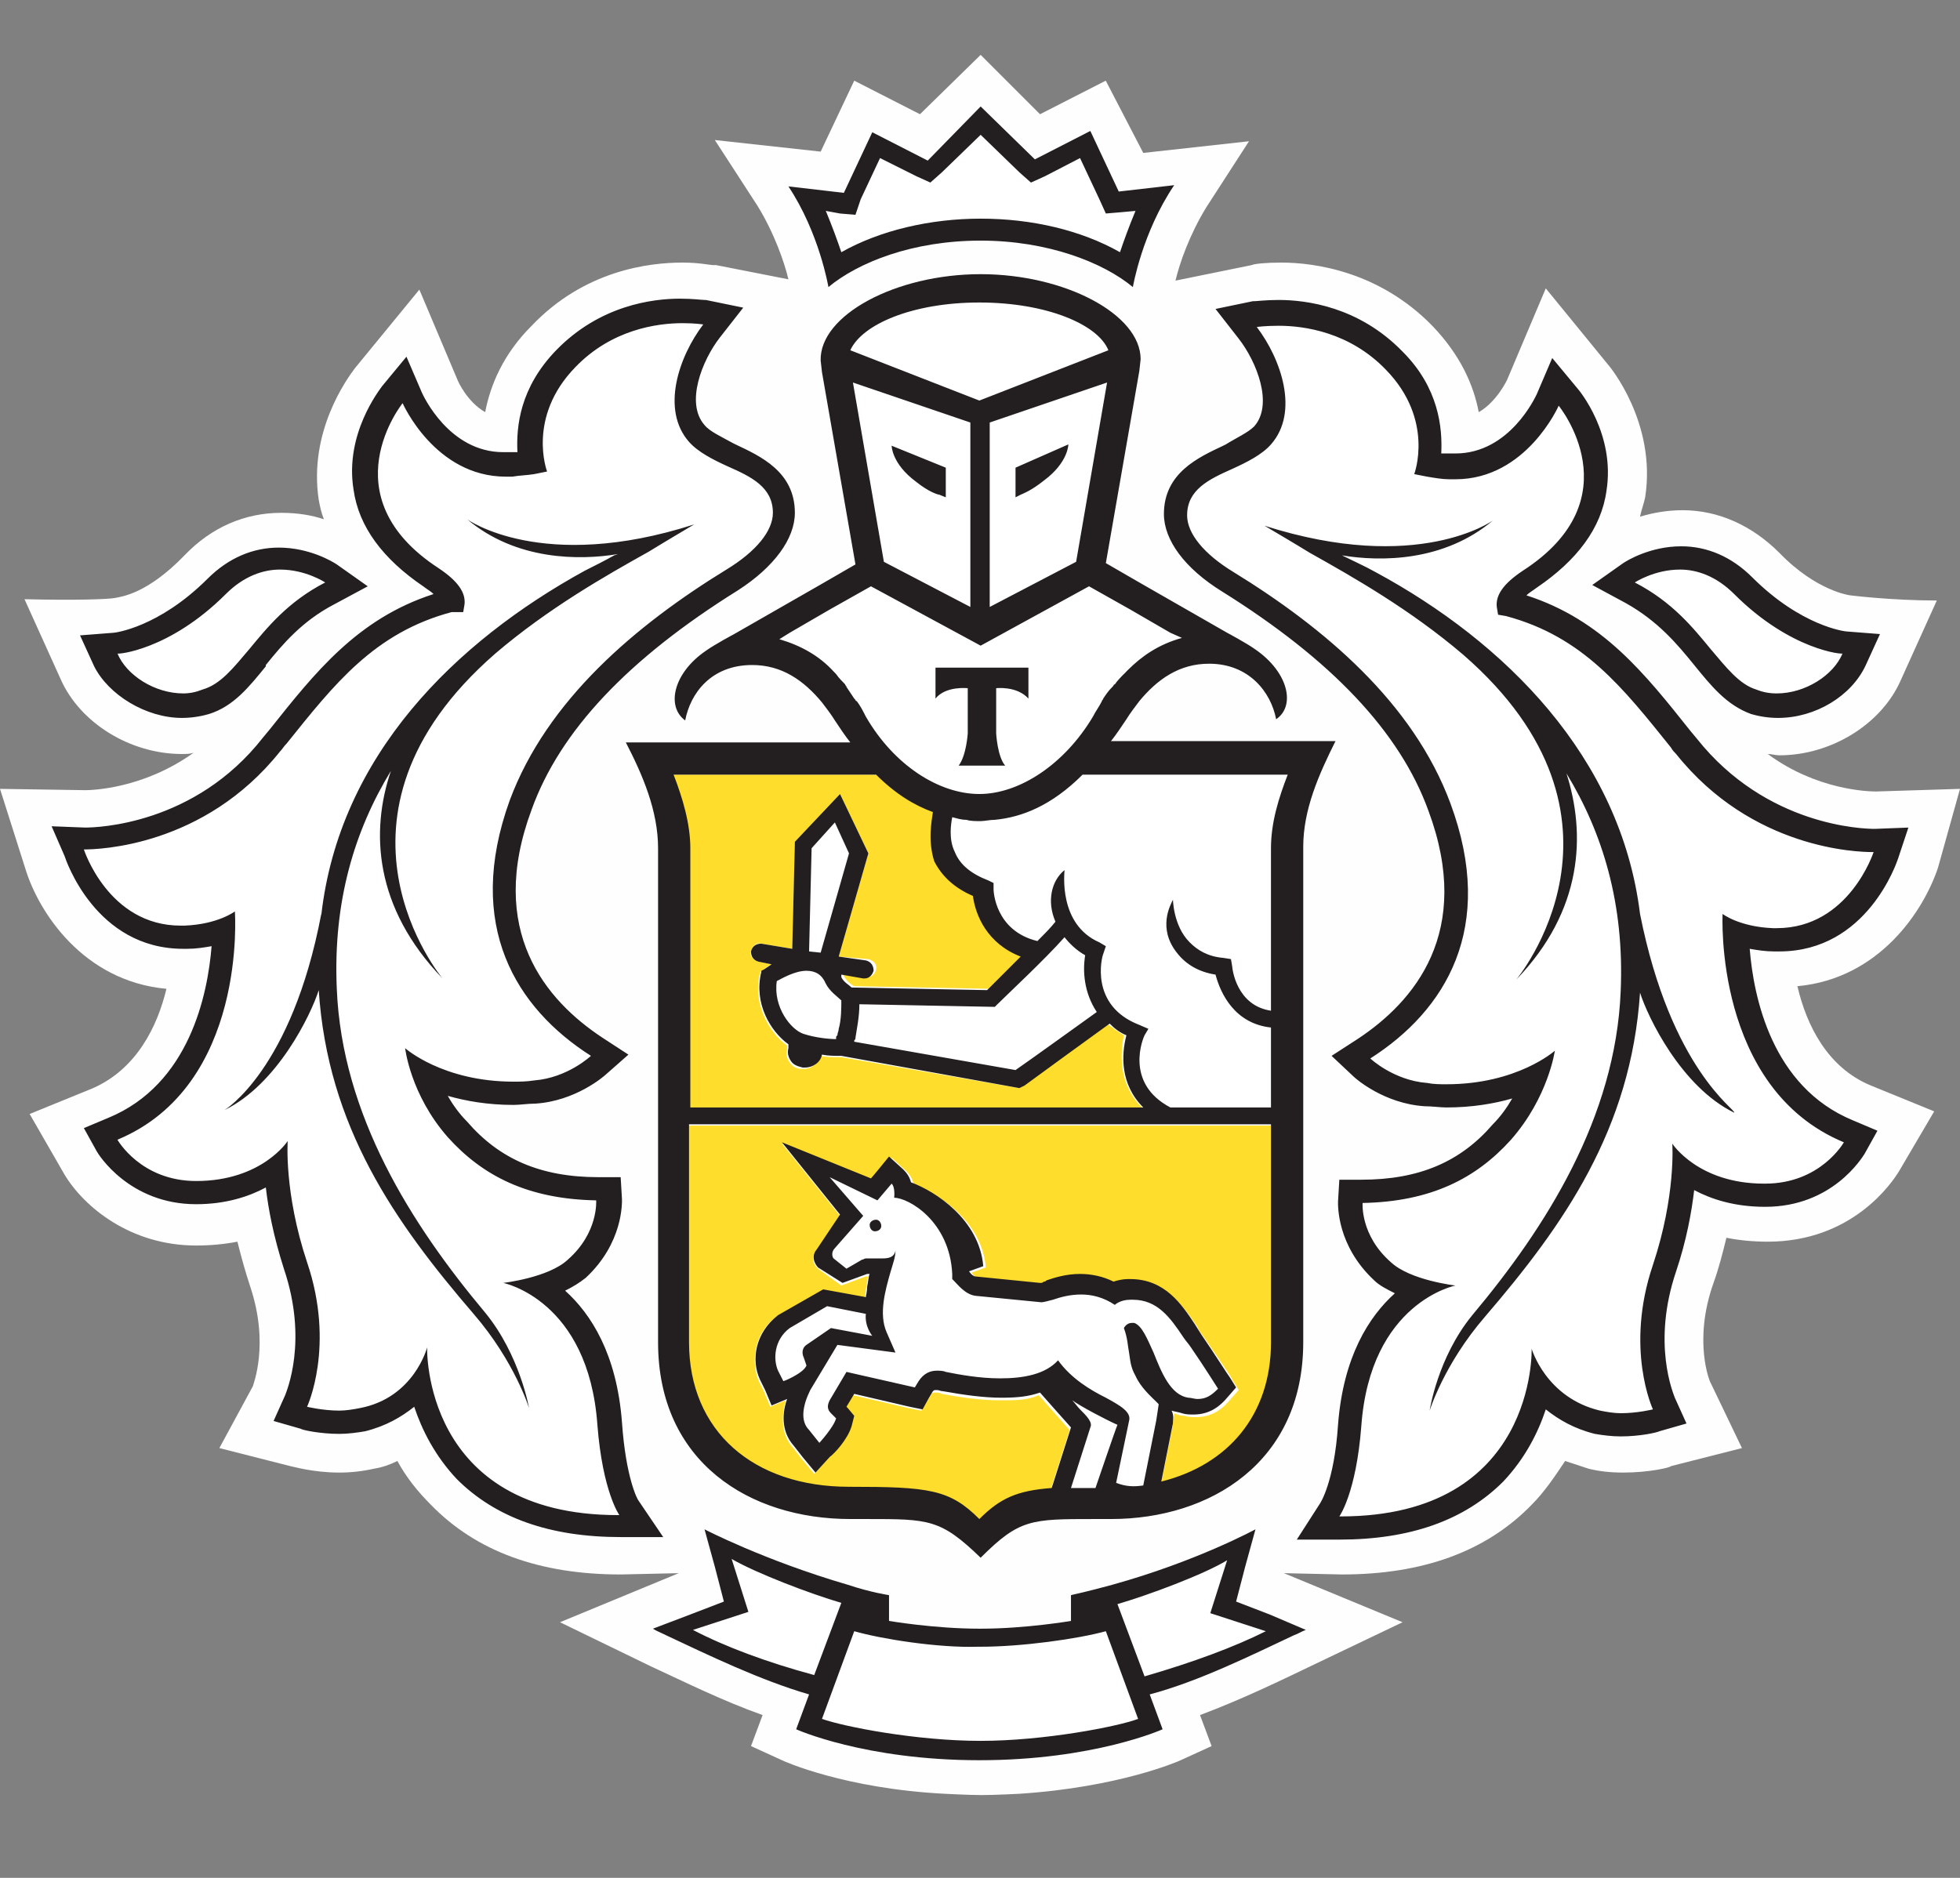 <svg width="24" height="23" viewBox="0 0 24 23" fill="none" xmlns="http://www.w3.org/2000/svg">
<rect x="0" y="0" width="24" height="23" fill="#808080" stroke="none"/>
<g id="Frame" clip-path="url(#clip0_322_1386)">
<path id="Vector" fill-rule="evenodd" clip-rule="evenodd" d="M24 9.662L22.973 9.694C22.878 9.694 22.246 9.678 21.646 9.235C21.693 9.235 21.741 9.251 21.788 9.251C22.42 9.251 23.036 8.872 23.273 8.335L23.716 7.355C23.163 7.355 22.657 7.292 22.657 7.292C22.657 7.292 22.246 7.245 21.788 6.771C21.456 6.439 21.045 6.249 20.603 6.249C20.413 6.249 20.24 6.281 20.082 6.328C20.097 6.249 20.129 6.17 20.145 6.091C20.287 5.175 19.702 4.48 19.702 4.48L18.928 3.532L18.454 4.653C18.454 4.653 18.328 4.922 18.107 5.048C18.044 4.717 17.886 4.353 17.538 3.99C16.89 3.326 16.1 3.216 15.689 3.216C15.5 3.216 15.357 3.231 15.326 3.247L14.394 3.437C14.441 3.231 14.568 2.868 14.773 2.536L15.294 1.73L13.999 1.873L13.54 0.988L12.735 1.399L12.008 0.672L11.265 1.399L10.46 0.988L10.049 1.857L8.753 1.715L9.275 2.52C9.48 2.852 9.606 3.216 9.654 3.421L8.769 3.247H8.737C8.69 3.247 8.564 3.216 8.358 3.216C7.947 3.216 7.157 3.31 6.51 3.99C6.162 4.337 6.004 4.717 5.941 5.048C5.72 4.922 5.609 4.669 5.609 4.669L5.135 3.547L4.345 4.511C4.25 4.638 3.776 5.285 3.903 6.123C3.918 6.202 3.934 6.281 3.966 6.36C3.824 6.312 3.65 6.281 3.444 6.281C3.002 6.281 2.591 6.455 2.259 6.802C1.801 7.276 1.485 7.308 1.406 7.324C1.327 7.339 0.948 7.355 0.3 7.339L0.743 8.319C0.98 8.856 1.596 9.235 2.228 9.235C2.275 9.235 2.323 9.235 2.37 9.22C1.754 9.662 1.122 9.678 1.043 9.678L0 9.662L0.316 10.657C0.474 11.163 1.011 12.016 2.038 12.111C1.928 12.569 1.675 13.091 1.138 13.328L0.363 13.644L0.79 14.386C1.027 14.781 1.596 15.255 2.402 15.255C2.575 15.255 2.749 15.239 2.907 15.208C2.955 15.397 3.002 15.571 3.065 15.761C3.302 16.472 3.097 16.962 3.097 16.977L2.686 17.736L3.555 17.957C3.571 17.957 3.824 18.036 4.155 18.036C4.298 18.036 4.44 18.02 4.582 17.988C4.677 17.973 4.772 17.941 4.866 17.894C4.977 18.099 5.119 18.273 5.277 18.431C5.83 19 6.604 19.284 7.6 19.284L8.311 19.268L6.857 19.869L7.963 20.406C8.374 20.596 8.848 20.832 9.338 21.006L9.196 21.386L9.575 21.559C9.606 21.575 10.349 21.907 11.566 21.97C11.566 21.97 11.866 21.986 12.024 21.986C12.182 21.986 12.482 21.97 12.482 21.97C13.698 21.891 14.425 21.575 14.457 21.559L14.836 21.386L14.694 21.006C15.2 20.817 15.689 20.58 16.084 20.39L17.174 19.869L15.721 19.268L16.432 19.284C17.427 19.284 18.201 19 18.754 18.431C18.912 18.273 19.039 18.083 19.165 17.894C19.26 17.925 19.355 17.957 19.45 17.988C19.576 18.02 19.718 18.036 19.876 18.036C20.192 18.036 20.461 17.973 20.461 17.957L21.33 17.736L20.951 16.946C20.935 16.93 20.729 16.424 20.982 15.713C21.045 15.54 21.093 15.35 21.14 15.16C21.298 15.192 21.472 15.208 21.646 15.208C22.673 15.208 23.163 14.497 23.257 14.339L23.684 13.612L22.91 13.296C22.373 13.075 22.12 12.553 22.009 12.079C23.02 11.985 23.558 11.147 23.731 10.626L24 9.662Z" fill="#FEFEFE"/>
<path id="Vector_2" fill-rule="evenodd" clip-rule="evenodd" d="M13.714 3.089C13.24 2.82 12.624 2.678 12.008 2.678C11.392 2.678 10.775 2.82 10.302 3.089C10.254 2.947 10.191 2.773 10.112 2.583L10.286 2.599L10.475 2.615L10.554 2.441L10.791 1.935L11.234 2.157L11.408 2.236L11.534 2.141L12.008 1.683L12.482 2.141L12.624 2.267L12.798 2.188L13.225 1.967L13.461 2.473L13.54 2.646L13.73 2.631L13.904 2.615C13.809 2.773 13.746 2.947 13.714 3.089ZM12.008 3.705C11.186 3.705 10.554 3.974 10.428 4.29L12.008 4.906L13.588 4.29C13.446 3.974 12.829 3.705 12.008 3.705ZM12.024 20.169H11.992C11.486 20.169 10.807 20.074 10.475 19.979L10.08 21.053C10.349 21.148 11.234 21.322 12.024 21.322C12.814 21.322 13.698 21.148 13.967 21.053L13.572 19.979C13.209 20.074 12.514 20.169 12.024 20.169ZM13.698 19.631C14.078 19.521 14.757 19.268 15.041 19.094L14.836 19.742L15.515 19.963C15.105 20.169 14.615 20.358 14.014 20.516L13.698 19.631ZM8.959 19.094L9.164 19.742L8.485 19.963C8.895 20.169 9.385 20.358 9.985 20.516L10.317 19.631C9.922 19.521 9.259 19.268 8.959 19.094ZM21.519 8.461C21.598 8.492 21.677 8.508 21.772 8.508C22.12 8.508 22.467 8.287 22.578 8.018C22.578 8.018 21.93 7.987 21.235 7.276C21.014 7.055 20.777 6.976 20.571 6.976C20.255 6.976 20.018 7.134 20.018 7.134C20.477 7.371 20.729 7.687 20.951 7.955C21.156 8.192 21.298 8.382 21.519 8.461ZM2.481 8.461C2.402 8.492 2.323 8.508 2.244 8.508C1.896 8.508 1.548 8.287 1.438 8.018C1.438 8.018 2.086 7.987 2.781 7.276C3.002 7.055 3.239 6.976 3.444 6.976C3.76 6.976 3.997 7.134 3.997 7.134C3.539 7.371 3.286 7.687 3.065 7.955C2.844 8.192 2.702 8.382 2.481 8.461ZM21.267 13.596C20.619 13.28 20.208 12.427 20.113 12.126C20.003 13.801 19.181 14.97 18.217 16.092C17.712 16.677 17.538 17.245 17.538 17.245C17.538 17.245 17.633 16.598 18.059 16.076C18.96 15.002 19.813 13.659 19.876 12.111C19.924 11.036 19.639 10.151 19.213 9.44C19.45 10.199 19.418 11.115 18.596 11.968C18.596 11.968 20.24 10.009 17.949 7.987C17.301 7.45 16.59 7.055 16.068 6.739C15.847 6.612 15.658 6.502 15.515 6.407C17.396 7.023 18.312 6.344 18.312 6.344C17.712 6.865 16.937 6.849 16.463 6.77C16.59 6.833 16.732 6.897 16.874 6.976C18.454 7.829 19.876 9.235 20.113 11.178V11.162C20.461 13.106 21.267 13.596 21.267 13.596ZM21.756 11.368C21.772 11.368 21.788 11.368 21.804 11.368C22.689 11.368 22.989 10.436 22.989 10.436H22.973C22.815 10.436 21.504 10.404 20.571 9.235C20.54 9.203 20.524 9.172 20.492 9.14C19.924 8.413 19.418 7.781 18.47 7.529L18.375 7.513L18.359 7.418C18.328 7.276 18.438 7.134 18.675 6.976C20.034 6.091 19.118 4.953 19.118 4.953C19.118 4.953 18.723 5.854 17.854 5.854C17.838 5.854 17.838 5.854 17.822 5.854C17.806 5.854 17.806 5.854 17.791 5.854H17.775C17.68 5.854 17.601 5.838 17.506 5.822L17.348 5.791C17.348 5.791 17.601 5.127 17.001 4.511C16.542 4.053 16.005 3.974 15.689 3.974C15.531 3.974 15.421 3.989 15.421 3.989C15.721 4.384 15.942 5.032 15.594 5.427C15.484 5.554 15.294 5.648 15.12 5.727C14.836 5.854 14.567 5.98 14.567 6.296C14.567 6.517 14.773 6.77 15.136 6.991C16.242 7.687 17.332 8.603 17.791 9.82C18.359 11.352 17.712 12.363 16.811 12.948C16.811 12.948 17.095 13.216 17.506 13.248C17.585 13.264 17.68 13.264 17.743 13.264C18.628 13.264 19.07 12.853 19.07 12.853C19.07 12.853 18.991 13.422 18.533 13.943C18.107 14.433 17.554 14.717 16.716 14.733C16.716 14.733 16.685 15.128 17.064 15.46C17.301 15.665 17.854 15.745 17.854 15.745C17.854 15.745 16.827 15.95 16.7 17.467C16.637 18.288 16.432 18.573 16.432 18.573H16.448C18.849 18.573 18.786 16.519 18.786 16.519C18.786 16.519 18.96 17.119 19.623 17.277C19.702 17.293 19.797 17.309 19.876 17.309C20.097 17.309 20.271 17.261 20.271 17.261C20.271 17.261 19.924 16.519 20.271 15.492C20.556 14.639 20.508 14.007 20.508 14.007C20.508 14.007 20.824 14.496 21.63 14.496H21.646C22.309 14.496 22.61 13.991 22.61 13.991C21.014 13.327 21.172 11.194 21.172 11.194C21.172 11.194 21.346 11.352 21.756 11.368ZM3.887 12.126C3.997 13.801 4.819 14.97 5.783 16.092C6.288 16.677 6.462 17.245 6.462 17.245C6.462 17.245 6.367 16.598 5.925 16.076C5.024 15.002 4.171 13.659 4.108 12.111C4.061 11.036 4.345 10.151 4.772 9.44C4.535 10.199 4.566 11.115 5.388 11.968C5.388 11.968 3.745 10.009 6.051 7.987C6.699 7.45 7.394 7.055 7.931 6.739C8.153 6.612 8.342 6.502 8.5 6.407C6.636 7.023 5.72 6.359 5.72 6.359C6.32 6.881 7.094 6.865 7.568 6.786H7.552C7.426 6.849 7.3 6.912 7.157 6.991C5.577 7.845 4.155 9.251 3.918 11.194V11.178C3.555 13.09 2.733 13.58 2.733 13.58C3.381 13.28 3.792 12.427 3.887 12.126ZM6.968 15.428C6.731 15.634 6.178 15.713 6.178 15.713C6.178 15.713 7.205 15.918 7.331 17.435C7.394 18.257 7.6 18.541 7.6 18.541H7.584C5.182 18.541 5.246 16.487 5.246 16.487C5.246 16.487 5.072 17.087 4.408 17.245C4.329 17.261 4.25 17.277 4.155 17.277C3.934 17.277 3.76 17.23 3.76 17.23C3.76 17.23 4.108 16.487 3.76 15.46C3.476 14.607 3.523 13.975 3.523 13.975C3.523 13.975 3.207 14.465 2.402 14.465H2.37C1.706 14.465 1.406 13.959 1.406 13.959C3.002 13.296 2.844 11.162 2.844 11.162C2.844 11.162 2.639 11.32 2.228 11.336C2.212 11.336 2.196 11.336 2.18 11.336C1.296 11.336 0.995 10.404 0.995 10.404H1.011C1.169 10.404 2.481 10.373 3.413 9.203C3.444 9.172 3.46 9.14 3.492 9.109C4.061 8.382 4.566 7.75 5.514 7.497L5.609 7.481L5.625 7.386C5.656 7.244 5.546 7.102 5.309 6.944C3.95 6.059 4.866 4.922 4.866 4.922C4.866 4.922 5.246 5.822 6.13 5.822C6.146 5.822 6.146 5.822 6.162 5.822C6.178 5.822 6.178 5.822 6.194 5.822H6.225C6.32 5.822 6.399 5.806 6.494 5.791L6.652 5.759C6.652 5.759 6.399 5.095 6.999 4.479C7.458 4.021 7.995 3.942 8.311 3.942C8.469 3.942 8.563 3.958 8.563 3.958C8.263 4.353 8.042 5.001 8.39 5.396C8.5 5.522 8.69 5.617 8.864 5.696C9.148 5.822 9.417 5.949 9.417 6.265C9.417 6.486 9.211 6.739 8.848 6.96C7.742 7.655 6.652 8.571 6.194 9.788C5.688 11.336 6.32 12.348 7.236 12.932C7.236 12.932 6.952 13.201 6.541 13.232C6.462 13.248 6.367 13.248 6.304 13.248C5.435 13.248 4.977 12.837 4.977 12.837C4.977 12.837 5.056 13.406 5.498 13.928C5.925 14.417 6.478 14.702 7.315 14.702C7.3 14.702 7.331 15.097 6.968 15.428ZM11.455 8.176H12.024H12.592V8.556C12.466 8.398 12.197 8.429 12.197 8.429V8.982C12.197 8.982 12.213 9.251 12.308 9.377H12.024H11.739C11.834 9.267 11.85 8.982 11.85 8.982V8.429C11.85 8.429 11.597 8.398 11.455 8.556V8.176ZM10.223 8.24C10.254 8.287 10.302 8.334 10.333 8.366C10.333 8.382 10.349 8.382 10.349 8.398C10.38 8.445 10.412 8.492 10.444 8.54L10.46 8.556C10.507 8.619 10.539 8.682 10.57 8.745C10.918 9.346 11.471 9.693 11.96 9.693C12.45 9.693 13.003 9.33 13.351 8.745C13.383 8.682 13.43 8.619 13.461 8.556C13.461 8.54 13.477 8.54 13.477 8.524C13.509 8.477 13.54 8.429 13.588 8.382L13.604 8.366L13.62 8.35C13.651 8.303 13.698 8.255 13.746 8.208C13.746 8.208 13.746 8.208 13.762 8.192C13.762 8.192 13.762 8.192 13.777 8.176C13.951 8.003 14.157 7.86 14.441 7.781L14.315 7.718L13.841 7.465L13.335 7.181L12.008 7.908L10.665 7.181L10.159 7.465L9.669 7.75L9.543 7.813C9.812 7.892 10.033 8.018 10.207 8.208C10.207 8.208 10.207 8.224 10.223 8.24C10.223 8.224 10.223 8.224 10.223 8.24ZM11.581 6.091V5.727L10.918 5.459C10.918 5.459 10.918 5.664 11.218 5.901C11.376 6.028 11.471 6.059 11.502 6.059L11.581 6.091ZM11.882 5.174V7.434L10.823 6.881L10.444 4.685L11.882 5.174ZM12.434 5.727L13.098 5.459C13.098 5.459 13.098 5.664 12.798 5.901C12.64 6.028 12.545 6.059 12.514 6.059L12.45 6.091V5.727H12.434ZM13.177 6.865L13.556 4.669L12.118 5.159V7.418L13.177 6.865ZM10.238 12.727C10.143 12.727 9.985 12.711 9.843 12.664C9.685 12.6 9.464 12.316 9.511 12.016C9.575 11.968 9.733 11.889 9.875 11.889C9.985 11.889 10.065 11.937 10.112 12.047C10.159 12.142 10.238 12.205 10.302 12.253C10.302 12.348 10.286 12.49 10.27 12.616C10.27 12.648 10.254 12.664 10.254 12.695C10.254 12.695 10.238 12.711 10.238 12.727ZM12.261 12.253L12.229 12.284L12.213 12.3L12.182 12.332L10.523 12.3C10.523 12.458 10.491 12.6 10.475 12.711C10.475 12.727 10.46 12.742 10.46 12.758L12.434 13.106C12.64 12.964 13.209 12.553 13.43 12.395C13.272 12.158 13.256 11.889 13.288 11.7C13.177 11.636 13.098 11.557 13.035 11.479C12.814 11.716 12.387 12.111 12.261 12.253ZM12.182 10.025C12.514 9.993 12.877 9.851 13.256 9.472H15.752C15.642 9.756 15.547 10.072 15.547 10.373V12.363C15.136 12.3 15.073 11.842 15.073 11.826V11.731H14.978C14.789 11.716 14.678 11.636 14.567 11.542C14.362 11.336 14.362 11.005 14.362 11.005C14.362 11.005 14.362 11.005 14.362 11.02C14.331 11.084 14.172 11.368 14.409 11.668C14.52 11.81 14.678 11.905 14.883 11.937C14.931 12.19 15.12 12.537 15.563 12.585V13.564H14.331C13.762 13.248 13.999 12.695 14.014 12.679L14.062 12.569L13.951 12.521C13.335 12.3 13.509 11.684 13.509 11.652L13.54 11.557L13.461 11.526C12.956 11.289 13.019 10.657 13.035 10.641C12.877 10.768 12.829 11.02 12.924 11.273C12.877 11.336 12.798 11.415 12.719 11.494L12.703 11.51C12.182 11.384 12.166 10.894 12.166 10.878V10.799L12.103 10.768C11.897 10.688 11.755 10.578 11.692 10.42C11.613 10.246 11.645 10.072 11.66 9.993C11.723 10.009 11.787 10.009 11.834 10.025C11.897 10.025 11.96 10.041 12.008 10.041C12.071 10.041 12.118 10.041 12.182 10.025ZM9.954 10.388L9.922 11.652L10.065 11.668L10.412 10.451L10.238 10.072L9.954 10.388ZM10.649 15.002C10.649 15.049 10.681 15.081 10.712 15.081C10.76 15.081 10.791 15.049 10.791 15.018C10.791 14.986 10.76 14.939 10.728 14.939C10.681 14.939 10.649 14.97 10.649 15.002ZM13.888 16.203C13.872 16.203 13.857 16.203 13.857 16.203C13.777 16.203 13.762 16.266 13.762 16.266C13.809 16.392 13.825 16.487 13.825 16.566C13.841 16.661 13.841 16.74 13.904 16.851C13.967 16.977 14.078 17.087 14.157 17.151C14.172 17.166 14.188 17.166 14.188 17.182C14.188 17.182 14.172 17.293 14.157 17.388L13.999 18.178C13.904 18.194 13.793 18.194 13.698 18.209L13.857 17.435C13.872 17.325 13.746 17.245 13.572 17.151C13.383 17.04 13.146 16.914 12.988 16.692C12.845 16.866 12.561 16.914 12.277 16.914C12.024 16.914 11.771 16.866 11.613 16.835C11.581 16.835 11.534 16.819 11.502 16.819C11.408 16.819 11.329 16.851 11.281 16.945L11.234 17.024L10.396 16.835L10.191 17.182C10.159 17.245 10.159 17.277 10.207 17.34L10.27 17.404C10.238 17.53 10.065 17.704 10.065 17.704L9.938 17.546C9.843 17.435 9.859 17.23 9.954 17.056L10.286 16.503L10.997 16.598L10.886 16.345C10.744 16.108 10.823 15.839 10.902 15.618C10.934 15.523 10.949 15.428 10.965 15.365C10.949 15.444 10.886 15.46 10.807 15.46C10.775 15.46 10.728 15.46 10.697 15.46C10.665 15.46 10.633 15.46 10.602 15.46C10.586 15.46 10.57 15.46 10.554 15.476L10.365 15.586L10.207 15.46C10.191 15.428 10.175 15.381 10.223 15.334L10.57 14.939L10.159 14.417L10.744 14.702L10.918 14.48C10.965 14.528 10.949 14.654 10.949 14.654C11.123 14.654 11.645 14.939 11.66 15.586C11.66 15.602 11.66 15.634 11.66 15.65C11.66 15.65 11.66 15.65 11.676 15.665C11.708 15.713 11.818 15.839 11.929 15.855L12.735 15.934C12.766 15.934 12.814 15.918 12.877 15.902C12.972 15.871 13.082 15.839 13.225 15.839C13.351 15.839 13.477 15.871 13.635 15.966C13.635 15.966 13.714 15.902 13.825 15.902C13.841 15.902 13.841 15.902 13.857 15.902C14.157 15.902 14.315 16.124 14.473 16.361C14.504 16.408 14.536 16.456 14.567 16.487C14.71 16.692 14.899 16.993 14.899 16.993C14.82 17.072 14.757 17.119 14.646 17.119C14.615 17.119 14.583 17.119 14.536 17.103C14.315 17.056 14.204 16.787 14.109 16.55C14.03 16.392 13.967 16.234 13.888 16.203ZM9.575 16.93C9.575 16.93 9.859 16.819 9.875 16.74L9.843 16.645C9.812 16.582 9.827 16.519 9.875 16.487L10.175 16.282L10.681 16.377C10.681 16.377 10.586 16.266 10.602 16.108L10.128 16.013L9.685 16.282C9.496 16.424 9.48 16.661 9.543 16.803L9.575 16.93ZM13.414 18.225C13.303 18.225 13.209 18.225 13.114 18.225L13.351 17.498C13.383 17.435 13.303 17.356 13.225 17.261C13.193 17.23 13.146 17.182 13.13 17.151C13.24 17.23 13.54 17.388 13.683 17.451C13.667 17.467 13.414 18.225 13.414 18.225Z" fill="white"/>
<path id="Vector_3" fill-rule="evenodd" clip-rule="evenodd" d="M13.983 13.565H8.437V10.389C8.437 10.073 8.342 9.773 8.232 9.488H10.744C10.981 9.725 11.218 9.867 11.439 9.946C11.408 10.057 11.376 10.294 11.486 10.531C11.581 10.721 11.723 10.863 11.96 10.958C11.992 11.195 12.134 11.542 12.545 11.7C12.371 11.874 12.197 12.048 12.118 12.111L10.46 12.079C10.428 12.064 10.365 12.016 10.333 11.953V11.937C10.333 11.937 10.333 11.937 10.333 11.921L10.602 11.969H10.617C10.665 11.969 10.712 11.937 10.728 11.874C10.744 11.811 10.697 11.764 10.633 11.748L10.27 11.716L10.633 10.452L10.286 9.725L9.733 10.31L9.701 11.621L9.322 11.558C9.259 11.542 9.211 11.59 9.195 11.653C9.18 11.716 9.227 11.764 9.29 11.779L9.448 11.811C9.385 11.842 9.353 11.874 9.353 11.874L9.322 11.89L9.306 11.921C9.211 12.285 9.417 12.648 9.638 12.806V12.854C9.622 12.917 9.638 12.964 9.669 13.012C9.701 13.059 9.748 13.091 9.812 13.091C9.827 13.091 9.827 13.091 9.843 13.091C9.938 13.091 10.017 13.027 10.049 12.933C10.128 12.948 10.207 12.948 10.254 12.948H10.302L12.482 13.328L12.514 13.296C12.687 13.17 13.351 12.696 13.556 12.538C13.619 12.585 13.683 12.633 13.762 12.68C13.714 12.917 13.698 13.28 13.983 13.565ZM8.437 13.786H15.563V16.456C15.563 17.341 15.041 17.957 14.22 18.162L14.362 17.451V17.436C14.362 17.388 14.378 17.357 14.378 17.309C14.409 17.325 14.457 17.341 14.504 17.341C14.552 17.357 14.599 17.357 14.646 17.357C14.852 17.357 14.978 17.246 15.057 17.151L15.168 17.025L15.089 16.898C15.089 16.883 14.883 16.582 14.741 16.377C14.71 16.33 14.678 16.298 14.662 16.251C14.488 15.998 14.283 15.698 13.872 15.698H13.841C13.777 15.698 13.714 15.713 13.667 15.729C13.54 15.666 13.398 15.634 13.256 15.634C13.082 15.634 12.94 15.682 12.845 15.713C12.829 15.713 12.829 15.713 12.814 15.713C12.798 15.713 12.782 15.729 12.766 15.729L11.976 15.65C11.96 15.65 11.929 15.634 11.897 15.587L12.071 15.524C12.024 14.955 11.486 14.623 11.186 14.497C11.171 14.434 11.139 14.386 11.091 14.339L10.918 14.181L10.744 14.355L10.665 14.449L9.575 14.007L10.286 14.892L10.001 15.318C9.891 15.429 10.017 15.54 10.017 15.54L10.302 15.745L10.602 15.634H10.617C10.617 15.634 10.617 15.634 10.633 15.634C10.617 15.666 10.617 15.729 10.602 15.792C10.602 15.84 10.586 15.887 10.586 15.903L10.065 15.808L9.511 16.124C9.227 16.33 9.195 16.677 9.29 16.914L9.353 17.041L9.432 17.23L9.622 17.151C9.559 17.372 9.575 17.578 9.701 17.72L9.812 17.862L9.97 18.052L10.143 17.862C10.191 17.815 10.349 17.625 10.412 17.483L10.444 17.357L10.365 17.262L10.349 17.246L10.444 17.088L11.123 17.246L11.281 17.278L11.36 17.151L11.408 17.072C11.423 17.056 11.423 17.056 11.455 17.056C11.486 17.056 11.502 17.056 11.534 17.072C11.787 17.12 12.024 17.151 12.245 17.151C12.45 17.151 12.577 17.151 12.719 17.088C12.719 17.088 13.082 17.499 13.098 17.515L12.877 18.21L12.861 18.257C12.434 18.289 12.229 18.384 11.976 18.636C11.613 18.273 11.36 18.241 10.38 18.241C9.211 18.241 8.421 17.562 8.421 16.472V13.786H8.437Z" fill="#FFDD2D"/>
<path id="Vector_4" fill-rule="evenodd" clip-rule="evenodd" d="M10.475 2.631L10.286 2.615L10.112 2.583C10.191 2.773 10.254 2.947 10.302 3.089C10.776 2.821 11.392 2.678 12.008 2.678C12.64 2.678 13.24 2.821 13.714 3.089C13.762 2.947 13.825 2.773 13.904 2.583L13.73 2.599L13.541 2.615L13.462 2.441L13.225 1.936L12.798 2.157L12.624 2.236L12.482 2.11L12.008 1.651L11.534 2.11L11.392 2.236L11.218 2.157L10.776 1.936L10.539 2.441L10.475 2.631ZM13.872 3.516C13.509 3.215 12.83 2.947 12.008 2.947C11.171 2.947 10.507 3.215 10.144 3.516C10.144 3.516 10.033 2.852 9.654 2.283L10.333 2.362L10.681 1.62L11.36 1.967L12.008 1.304L12.672 1.952L13.351 1.604L13.699 2.346L14.378 2.268C13.983 2.852 13.872 3.516 13.872 3.516ZM10.728 14.939C10.681 14.939 10.649 14.971 10.649 15.002C10.649 15.05 10.681 15.081 10.712 15.081C10.76 15.081 10.791 15.05 10.791 15.018C10.791 14.971 10.76 14.939 10.728 14.939ZM14.015 20.532L13.683 19.647C14.062 19.537 14.741 19.284 15.026 19.11L14.82 19.758L15.5 19.979C15.121 20.169 14.615 20.358 14.015 20.532ZM12.008 21.322C11.218 21.322 10.333 21.148 10.065 21.053L10.46 19.979C10.791 20.074 11.487 20.185 11.976 20.169H12.008C12.514 20.169 13.193 20.074 13.541 19.979L13.936 21.053C13.683 21.148 12.782 21.322 12.008 21.322ZM8.485 19.963L9.164 19.742L8.959 19.094C9.259 19.268 9.922 19.521 10.302 19.632L9.97 20.516C9.385 20.358 8.88 20.169 8.485 19.963ZM15.547 19.774L15.136 19.616L15.247 19.189L15.373 18.731C15.373 18.731 14.647 19.126 13.62 19.41C13.335 19.489 13.114 19.537 13.114 19.537V19.853C13.114 19.853 12.561 19.948 12.008 19.948H11.992C11.439 19.948 10.886 19.853 10.886 19.853V19.537C10.886 19.537 10.665 19.505 10.381 19.41C9.354 19.11 8.627 18.731 8.627 18.731L8.753 19.189L8.864 19.616L8.453 19.774L7.995 19.948C8.042 19.979 8.09 19.995 8.153 20.027C8.658 20.264 9.306 20.579 9.907 20.753L9.749 21.18C9.749 21.18 10.586 21.559 11.992 21.559C13.398 21.559 14.236 21.18 14.236 21.18L14.078 20.753C14.678 20.595 15.342 20.264 15.847 20.027C15.895 20.011 15.942 19.979 15.99 19.963L15.547 19.774ZM22.578 13.991C22.578 13.991 22.294 14.497 21.614 14.497H21.599C20.793 14.497 20.477 14.007 20.477 14.007C20.477 14.007 20.524 14.639 20.24 15.492C19.892 16.519 20.24 17.262 20.24 17.262C20.24 17.262 20.05 17.309 19.845 17.309C19.766 17.309 19.671 17.293 19.592 17.277C18.928 17.119 18.755 16.519 18.755 16.519C18.755 16.519 18.818 18.573 16.416 18.573H16.4C16.4 18.573 16.606 18.289 16.669 17.467C16.779 15.95 17.822 15.745 17.822 15.745C17.822 15.745 17.269 15.682 17.032 15.46C16.653 15.129 16.685 14.734 16.685 14.734C17.522 14.718 18.075 14.433 18.502 13.959C18.96 13.438 19.039 12.869 19.039 12.869C19.039 12.869 18.581 13.28 17.712 13.28C17.633 13.28 17.554 13.28 17.475 13.264C17.064 13.233 16.779 12.964 16.779 12.964C17.696 12.379 18.328 11.368 17.759 9.836C17.301 8.603 16.211 7.687 15.105 7.007C14.741 6.786 14.536 6.533 14.536 6.312C14.536 5.996 14.805 5.87 15.089 5.743C15.263 5.664 15.452 5.57 15.563 5.443C15.911 5.048 15.689 4.4 15.389 4.005C15.389 4.005 15.484 3.99 15.658 3.99C15.974 3.99 16.527 4.069 16.969 4.527C17.57 5.143 17.317 5.807 17.317 5.807L17.475 5.838C17.57 5.854 17.664 5.87 17.743 5.87H17.759C17.775 5.87 17.775 5.87 17.791 5.87C17.806 5.87 17.806 5.87 17.822 5.87C18.691 5.87 19.086 4.969 19.086 4.969C19.086 4.969 20.018 6.107 18.644 6.992C18.407 7.15 18.312 7.292 18.328 7.434L18.344 7.529L18.439 7.545C19.387 7.797 19.876 8.429 20.461 9.156C20.477 9.188 20.508 9.219 20.524 9.235C21.456 10.404 22.752 10.436 22.926 10.436H22.942C22.942 10.436 22.641 11.368 21.756 11.368C21.741 11.368 21.725 11.368 21.709 11.368C21.298 11.352 21.093 11.194 21.093 11.194C21.093 11.194 20.982 13.327 22.578 13.991ZM21.788 11.653C22.863 11.653 23.226 10.562 23.242 10.515L23.368 10.136L22.957 10.152C22.815 10.152 21.63 10.12 20.777 9.046L20.698 8.951C20.145 8.256 19.623 7.592 18.691 7.292C18.723 7.26 18.755 7.244 18.818 7.197C19.308 6.865 19.608 6.47 19.671 6.012C19.782 5.317 19.339 4.78 19.308 4.748L19.007 4.385L18.818 4.827C18.802 4.859 18.486 5.554 17.822 5.554H17.775C17.759 5.554 17.759 5.554 17.743 5.554C17.712 5.554 17.68 5.554 17.648 5.554C17.664 5.238 17.617 4.748 17.174 4.306C16.637 3.753 15.99 3.674 15.658 3.674C15.5 3.674 15.389 3.689 15.358 3.689C15.358 3.689 15.358 3.689 15.342 3.689L14.884 3.784L15.168 4.148C15.389 4.432 15.595 4.953 15.358 5.222C15.279 5.301 15.136 5.364 15.01 5.443L14.978 5.459C14.678 5.601 14.252 5.791 14.252 6.296C14.252 6.612 14.504 6.96 14.963 7.244C16.305 8.082 17.143 8.967 17.491 9.93C18.044 11.416 17.317 12.269 16.622 12.727L16.305 12.932L16.574 13.185C16.606 13.217 16.953 13.517 17.443 13.549C17.538 13.549 17.633 13.564 17.712 13.564C18.028 13.564 18.296 13.517 18.517 13.454C18.454 13.564 18.375 13.675 18.28 13.77C17.886 14.228 17.38 14.449 16.669 14.449H16.4L16.384 14.718C16.384 14.765 16.369 15.255 16.827 15.682C16.89 15.745 16.985 15.792 17.08 15.84C16.764 16.124 16.448 16.614 16.384 17.451C16.337 18.162 16.163 18.415 16.163 18.415L15.879 18.857H16.4C17.269 18.857 17.933 18.62 18.407 18.146C18.675 17.862 18.834 17.546 18.928 17.262C19.086 17.388 19.276 17.499 19.529 17.562C19.623 17.578 19.734 17.593 19.845 17.593C20.082 17.593 20.287 17.546 20.319 17.53L20.651 17.435L20.508 17.119C20.492 17.072 20.224 16.456 20.524 15.571C20.651 15.192 20.714 14.844 20.745 14.576C20.951 14.686 21.235 14.781 21.614 14.781C22.436 14.781 22.799 14.181 22.831 14.133L22.989 13.849L22.689 13.722C21.693 13.312 21.472 12.206 21.425 11.621C21.52 11.637 21.614 11.653 21.725 11.653H21.788ZM21.235 7.276C21.014 7.055 20.777 6.976 20.572 6.976C20.256 6.976 20.018 7.134 20.018 7.134C20.477 7.371 20.73 7.687 20.951 7.955C21.14 8.177 21.298 8.382 21.504 8.445C21.583 8.477 21.662 8.493 21.756 8.493C22.104 8.493 22.452 8.271 22.562 8.003C22.578 8.019 21.93 7.971 21.235 7.276ZM20.745 8.145C20.54 7.892 20.303 7.608 19.908 7.387L19.497 7.165L19.876 6.897C19.924 6.865 20.208 6.691 20.587 6.691C20.903 6.691 21.203 6.818 21.456 7.071C22.057 7.671 22.594 7.734 22.61 7.734L23.02 7.766L22.847 8.145C22.673 8.524 22.23 8.793 21.772 8.793C21.662 8.793 21.551 8.777 21.441 8.745C21.14 8.635 20.951 8.398 20.745 8.145ZM20.082 11.194C19.845 9.267 18.423 7.861 16.843 7.007C16.701 6.928 16.558 6.865 16.432 6.802C16.906 6.881 17.68 6.881 18.28 6.375C18.28 6.375 17.364 7.039 15.484 6.439C15.642 6.533 15.832 6.644 16.037 6.77C16.574 7.071 17.269 7.466 17.917 8.019C20.224 10.025 18.565 12 18.565 12C19.387 11.147 19.418 10.215 19.181 9.472C19.623 10.199 19.892 11.068 19.845 12.142C19.782 13.691 18.928 15.034 18.028 16.108C17.601 16.63 17.506 17.277 17.506 17.277C17.506 17.277 17.68 16.709 18.186 16.124C19.149 15.002 19.971 13.833 20.082 12.158C20.177 12.458 20.587 13.312 21.235 13.628C21.267 13.596 20.461 13.106 20.082 11.194ZM5.23 16.503C5.23 16.503 5.167 18.557 7.568 18.557H7.584C7.584 18.557 7.379 18.273 7.315 17.451C7.205 15.919 6.162 15.713 6.162 15.713C6.162 15.713 6.715 15.65 6.952 15.429C7.331 15.097 7.3 14.702 7.3 14.702C6.462 14.686 5.909 14.402 5.483 13.928C5.024 13.406 4.961 12.838 4.961 12.838C4.961 12.838 5.419 13.248 6.288 13.248C6.367 13.248 6.446 13.248 6.541 13.233C6.952 13.201 7.236 12.932 7.236 12.932C6.32 12.348 5.688 11.337 6.241 9.804C6.699 8.572 7.789 7.655 8.895 6.976C9.259 6.755 9.464 6.502 9.464 6.281C9.464 5.965 9.196 5.838 8.911 5.712C8.737 5.633 8.548 5.538 8.437 5.412C8.09 5.017 8.311 4.369 8.611 3.974C8.611 3.974 8.516 3.958 8.358 3.958C8.042 3.958 7.489 4.037 7.047 4.495C6.446 5.111 6.699 5.775 6.699 5.775L6.541 5.807C6.446 5.822 6.367 5.822 6.273 5.838H6.257C6.241 5.838 6.241 5.838 6.225 5.838C6.209 5.838 6.209 5.838 6.194 5.838C5.325 5.838 4.93 4.938 4.93 4.938C4.93 4.938 4.013 6.075 5.372 6.96C5.609 7.118 5.704 7.26 5.688 7.402L5.672 7.497H5.53C4.582 7.75 4.092 8.382 3.508 9.109C3.476 9.14 3.46 9.172 3.429 9.204C2.496 10.373 1.201 10.404 1.027 10.404C1.027 10.404 1.327 11.337 2.212 11.337C2.228 11.337 2.244 11.337 2.259 11.337C2.67 11.321 2.876 11.163 2.876 11.163C2.876 11.163 3.034 13.296 1.438 13.959C1.438 13.959 1.722 14.465 2.402 14.465C3.207 14.465 3.523 13.975 3.523 13.975C3.523 13.975 3.476 14.607 3.76 15.46C4.108 16.487 3.76 17.23 3.76 17.23C3.76 17.23 3.95 17.277 4.155 17.277C4.234 17.277 4.329 17.262 4.408 17.246C5.072 17.119 5.23 16.503 5.23 16.503ZM7.821 18.383L8.121 18.826H7.6C6.731 18.826 6.067 18.589 5.593 18.115C5.325 17.83 5.167 17.514 5.072 17.23C4.914 17.356 4.724 17.467 4.471 17.53C4.377 17.546 4.266 17.562 4.155 17.562C3.918 17.562 3.697 17.514 3.681 17.499L3.35 17.404L3.492 17.088C3.508 17.04 3.776 16.424 3.476 15.539C3.35 15.144 3.286 14.813 3.255 14.544C3.049 14.655 2.765 14.749 2.402 14.749C1.58 14.749 1.201 14.133 1.185 14.102L1.027 13.817L1.327 13.691C2.323 13.28 2.544 12.174 2.591 11.589C2.496 11.605 2.402 11.621 2.291 11.621H2.244C1.169 11.621 0.806 10.531 0.79 10.483L0.632 10.12L1.043 10.136C1.185 10.136 2.386 10.104 3.223 9.03L3.302 8.935C3.855 8.24 4.377 7.576 5.309 7.276C5.277 7.244 5.246 7.229 5.182 7.181C4.693 6.849 4.392 6.454 4.329 5.996C4.219 5.317 4.645 4.78 4.677 4.732L4.977 4.369L5.167 4.811C5.182 4.843 5.498 5.538 6.162 5.538H6.209C6.225 5.538 6.225 5.538 6.241 5.538C6.273 5.538 6.304 5.538 6.336 5.538C6.32 5.222 6.367 4.748 6.81 4.29C7.347 3.737 7.995 3.658 8.327 3.658C8.485 3.658 8.595 3.674 8.627 3.674C8.627 3.674 8.627 3.674 8.643 3.674L9.101 3.768L8.816 4.132C8.595 4.416 8.39 4.938 8.627 5.206C8.69 5.285 8.832 5.348 8.974 5.427L9.006 5.443C9.306 5.585 9.733 5.775 9.733 6.281C9.733 6.597 9.48 6.944 9.038 7.229C7.695 8.066 6.857 8.951 6.51 9.915C5.957 11.4 6.683 12.253 7.379 12.711L7.695 12.917L7.426 13.154C7.394 13.185 7.047 13.485 6.557 13.517C6.462 13.517 6.367 13.533 6.288 13.533C5.972 13.533 5.704 13.485 5.483 13.422C5.546 13.533 5.625 13.643 5.72 13.738C6.115 14.196 6.62 14.418 7.331 14.418H7.6L7.616 14.686C7.616 14.734 7.631 15.223 7.173 15.65C7.094 15.713 7.015 15.761 6.92 15.808C7.236 16.092 7.552 16.582 7.616 17.42C7.663 18.099 7.805 18.368 7.821 18.383ZM2.765 7.276C2.986 7.055 3.223 6.976 3.429 6.976C3.745 6.976 3.982 7.134 3.982 7.134C3.523 7.371 3.271 7.687 3.049 7.955C2.86 8.177 2.702 8.382 2.481 8.445C2.402 8.477 2.323 8.493 2.244 8.493C1.896 8.493 1.548 8.271 1.438 8.003C1.422 8.019 2.07 7.971 2.765 7.276ZM2.228 8.793C2.338 8.793 2.449 8.777 2.56 8.745C2.86 8.651 3.049 8.414 3.255 8.161V8.145C3.46 7.892 3.697 7.608 4.092 7.402L4.503 7.181L4.124 6.913C4.076 6.881 3.792 6.707 3.413 6.707C3.097 6.707 2.797 6.834 2.544 7.086C1.943 7.687 1.406 7.75 1.39 7.75L0.98 7.782L1.153 8.161C1.327 8.508 1.785 8.793 2.228 8.793ZM4.787 9.441C4.345 10.167 4.076 11.036 4.124 12.111C4.187 13.659 5.04 15.002 5.941 16.077C6.367 16.598 6.478 17.246 6.478 17.246C6.478 17.246 6.304 16.677 5.799 16.092C4.835 14.971 4.013 13.801 3.903 12.127C3.808 12.427 3.397 13.28 2.749 13.596C2.749 13.596 3.571 13.106 3.934 11.194V11.21C4.155 9.251 5.577 7.861 7.157 6.992C7.284 6.928 7.41 6.865 7.521 6.802L7.568 6.786C7.094 6.865 6.32 6.865 5.72 6.36C5.72 6.36 6.636 7.023 8.5 6.423C8.342 6.518 8.153 6.628 7.947 6.755C7.41 7.055 6.715 7.45 6.067 8.003C3.76 10.009 5.419 11.984 5.419 11.984C4.582 11.115 4.535 10.183 4.787 9.441ZM11.455 8.177V8.556C11.581 8.398 11.85 8.429 11.85 8.429V8.982C11.85 8.982 11.834 9.251 11.739 9.377H12.024H12.308C12.213 9.267 12.198 8.982 12.198 8.982V8.429C12.198 8.429 12.45 8.398 12.593 8.556V8.177H12.024H11.455ZM11.502 6.059C11.487 6.059 11.376 6.028 11.218 5.901C10.918 5.68 10.918 5.459 10.918 5.459L11.581 5.728V6.091L11.502 6.059ZM12.782 5.886C13.082 5.664 13.082 5.443 13.082 5.443L12.435 5.728V6.091L12.498 6.059C12.529 6.044 12.624 6.012 12.782 5.886ZM10.412 4.29L11.992 4.906L13.572 4.29C13.446 3.974 12.814 3.705 11.992 3.705C11.171 3.705 10.554 3.974 10.412 4.29ZM12.119 7.434L13.177 6.881L13.556 4.685L12.119 5.175V7.434ZM14.331 7.75L13.841 7.466L13.335 7.181L12.008 7.908L10.665 7.181L10.159 7.466L9.67 7.75L9.543 7.829C9.812 7.908 10.033 8.034 10.207 8.224C10.207 8.224 10.207 8.224 10.223 8.24L10.238 8.256C10.27 8.303 10.317 8.35 10.349 8.382C10.349 8.398 10.365 8.398 10.365 8.414C10.396 8.461 10.428 8.508 10.46 8.556L10.475 8.572C10.475 8.572 10.475 8.587 10.491 8.587C10.539 8.651 10.57 8.714 10.602 8.777C10.949 9.377 11.502 9.725 11.992 9.725C12.482 9.725 13.035 9.362 13.383 8.777C13.414 8.714 13.462 8.651 13.493 8.587C13.493 8.572 13.509 8.572 13.509 8.556C13.541 8.508 13.572 8.461 13.62 8.414L13.635 8.398C13.635 8.398 13.635 8.382 13.651 8.382C13.683 8.335 13.73 8.287 13.778 8.24C13.778 8.24 13.778 8.24 13.793 8.224C13.793 8.224 13.793 8.224 13.809 8.208C13.983 8.034 14.188 7.892 14.473 7.813L14.331 7.75ZM15.563 10.389C15.563 10.073 15.658 9.772 15.768 9.488H13.256C12.877 9.867 12.514 10.009 12.182 10.041C12.119 10.041 12.055 10.057 12.008 10.057C11.945 10.057 11.882 10.057 11.834 10.041C11.771 10.041 11.724 10.025 11.66 10.009C11.645 10.088 11.613 10.278 11.692 10.436C11.755 10.594 11.897 10.705 12.103 10.784L12.166 10.815V10.894C12.166 10.91 12.182 11.4 12.703 11.526C12.782 11.447 12.861 11.368 12.924 11.289C12.814 11.036 12.877 10.784 13.035 10.657C13.035 10.689 12.956 11.321 13.462 11.542L13.541 11.589L13.509 11.684C13.493 11.716 13.335 12.316 13.951 12.553L14.062 12.601L14.015 12.68C13.999 12.711 13.762 13.264 14.331 13.564H15.563V12.585C15.121 12.537 14.947 12.174 14.884 11.937C14.678 11.905 14.52 11.811 14.41 11.668C14.173 11.368 14.331 11.084 14.362 11.021C14.362 11.005 14.362 11.005 14.362 11.005C14.362 11.005 14.362 11.337 14.568 11.542C14.662 11.637 14.789 11.716 14.978 11.732L15.073 11.747L15.089 11.842C15.089 11.858 15.136 12.316 15.563 12.379V10.389ZM14.362 17.435L14.22 18.146C15.042 17.941 15.563 17.325 15.563 16.44V13.77H8.437V16.44C8.437 17.53 9.227 18.21 10.396 18.21C11.376 18.21 11.629 18.241 11.992 18.605C12.245 18.352 12.45 18.257 12.877 18.225L12.893 18.178L13.114 17.483C13.098 17.467 12.735 17.056 12.735 17.056C12.593 17.104 12.466 17.119 12.261 17.119C12.055 17.119 11.818 17.088 11.55 17.04C11.518 17.04 11.502 17.025 11.471 17.025C11.439 17.025 11.439 17.025 11.423 17.04L11.376 17.119L11.297 17.262L11.139 17.23L10.46 17.072L10.365 17.23L10.381 17.246L10.46 17.341L10.428 17.467C10.381 17.625 10.223 17.799 10.159 17.846L9.986 18.036L9.828 17.846L9.717 17.704C9.591 17.562 9.559 17.356 9.638 17.135L9.448 17.214L9.369 17.025L9.306 16.898C9.196 16.661 9.243 16.329 9.527 16.108L10.08 15.792L10.602 15.887C10.602 15.871 10.618 15.824 10.618 15.761C10.633 15.697 10.633 15.634 10.649 15.603C10.649 15.603 10.649 15.603 10.633 15.603H10.618L10.317 15.713L10.017 15.524C10.017 15.524 9.907 15.413 10.001 15.302L10.286 14.876L9.575 13.991L10.665 14.433L10.744 14.339L10.886 14.165L11.06 14.323C11.107 14.37 11.139 14.418 11.155 14.481C11.455 14.591 11.992 14.939 12.04 15.508L11.866 15.571C11.897 15.618 11.929 15.634 11.945 15.634L12.735 15.713C12.751 15.713 12.766 15.713 12.782 15.697C12.798 15.697 12.798 15.697 12.814 15.682C12.909 15.65 13.051 15.603 13.225 15.603C13.367 15.603 13.509 15.634 13.635 15.697C13.683 15.682 13.746 15.666 13.809 15.666H13.841C14.267 15.666 14.473 15.982 14.631 16.219C14.662 16.266 14.678 16.298 14.71 16.345C14.852 16.551 15.042 16.851 15.057 16.867L15.136 16.993L15.026 17.119C14.947 17.214 14.82 17.325 14.615 17.325C14.568 17.325 14.52 17.325 14.473 17.309C14.425 17.293 14.394 17.293 14.346 17.277C14.378 17.341 14.362 17.388 14.362 17.435ZM9.875 16.724L9.843 16.63C9.812 16.566 9.828 16.503 9.875 16.472L10.175 16.266L10.681 16.361C10.681 16.361 10.586 16.25 10.602 16.092L10.128 15.998L9.67 16.266C9.48 16.408 9.464 16.645 9.527 16.788L9.591 16.914C9.575 16.93 9.843 16.819 9.875 16.724ZM13.999 18.194L14.157 17.404C14.173 17.309 14.188 17.198 14.188 17.198C14.173 17.183 14.173 17.183 14.157 17.167C14.094 17.104 13.967 16.993 13.904 16.851C13.841 16.74 13.841 16.661 13.825 16.566C13.809 16.487 13.809 16.393 13.762 16.266C13.762 16.266 13.793 16.203 13.857 16.203C13.872 16.203 13.872 16.203 13.888 16.203C13.983 16.235 14.046 16.393 14.125 16.566C14.22 16.803 14.331 17.088 14.552 17.119C14.583 17.119 14.631 17.135 14.662 17.135C14.773 17.135 14.836 17.088 14.915 17.009C14.915 17.009 14.726 16.709 14.583 16.503C14.552 16.456 14.52 16.424 14.489 16.377C14.331 16.14 14.173 15.919 13.872 15.919C13.857 15.919 13.857 15.919 13.841 15.919C13.714 15.919 13.651 15.982 13.651 15.982C13.509 15.887 13.367 15.855 13.24 15.855C13.098 15.855 12.988 15.887 12.893 15.919C12.83 15.934 12.782 15.95 12.751 15.95L11.945 15.871C11.818 15.855 11.724 15.729 11.676 15.682C11.66 15.666 11.66 15.666 11.66 15.666C11.66 15.65 11.66 15.618 11.66 15.603C11.629 14.955 11.123 14.67 10.949 14.67C10.949 14.67 10.965 14.544 10.918 14.497L10.744 14.702L10.159 14.418L10.57 14.892L10.223 15.287C10.175 15.334 10.191 15.397 10.207 15.413L10.365 15.539L10.554 15.429C10.57 15.429 10.586 15.413 10.602 15.413C10.633 15.413 10.649 15.413 10.697 15.413C10.728 15.413 10.776 15.413 10.807 15.413C10.886 15.413 10.949 15.397 10.965 15.318C10.965 15.397 10.934 15.476 10.902 15.587C10.839 15.808 10.76 16.092 10.855 16.314L10.965 16.566L10.254 16.472L9.922 17.025C9.828 17.214 9.796 17.404 9.907 17.514L10.033 17.672C10.033 17.672 10.207 17.483 10.238 17.372L10.175 17.309C10.128 17.262 10.128 17.214 10.159 17.151L10.365 16.803L11.202 16.993L11.25 16.914C11.313 16.819 11.392 16.788 11.471 16.788C11.502 16.788 11.55 16.788 11.581 16.803C11.739 16.835 11.992 16.882 12.245 16.882C12.529 16.882 12.798 16.835 12.956 16.661C13.114 16.882 13.351 17.025 13.541 17.119C13.714 17.214 13.857 17.293 13.825 17.404L13.667 18.162C13.793 18.21 13.888 18.21 13.999 18.194ZM13.114 18.225C13.209 18.225 13.304 18.225 13.414 18.225C13.414 18.225 13.667 17.483 13.683 17.451C13.541 17.388 13.24 17.23 13.13 17.151C13.161 17.183 13.193 17.23 13.225 17.262C13.304 17.341 13.383 17.42 13.351 17.483L13.114 18.225ZM9.938 10.389L9.907 11.653L10.049 11.668L10.396 10.452L10.223 10.073L9.938 10.389ZM10.302 12.253C10.254 12.206 10.159 12.142 10.112 12.048C10.065 11.937 9.986 11.89 9.875 11.89C9.733 11.89 9.575 11.984 9.512 12.016C9.464 12.332 9.685 12.616 9.843 12.664C9.986 12.711 10.159 12.727 10.238 12.727V12.711C10.238 12.695 10.238 12.695 10.254 12.68C10.254 12.648 10.27 12.632 10.27 12.601C10.302 12.49 10.302 12.348 10.302 12.253ZM12.435 13.106C12.64 12.964 13.209 12.553 13.43 12.395C13.272 12.158 13.256 11.89 13.288 11.7C13.177 11.637 13.098 11.558 13.035 11.479C12.798 11.747 12.34 12.174 12.229 12.285C12.213 12.3 12.213 12.3 12.213 12.3L12.182 12.332L10.523 12.3C10.523 12.458 10.491 12.601 10.475 12.711C10.475 12.727 10.475 12.727 10.46 12.743V12.759L12.435 13.106ZM11.423 9.946C11.202 9.867 10.965 9.725 10.728 9.488H8.248C8.358 9.772 8.453 10.088 8.453 10.389V13.564H13.999C13.714 13.28 13.73 12.917 13.793 12.68C13.714 12.648 13.651 12.601 13.588 12.537C13.367 12.695 12.719 13.169 12.545 13.296L12.482 13.327L10.302 12.932H10.27C10.223 12.932 10.144 12.932 10.065 12.917C10.049 13.011 9.954 13.075 9.859 13.075C9.843 13.075 9.843 13.075 9.828 13.075C9.764 13.059 9.717 13.043 9.685 12.996C9.654 12.948 9.638 12.901 9.654 12.838V12.79C9.433 12.632 9.227 12.285 9.322 11.905V11.89L9.354 11.874C9.354 11.874 9.401 11.842 9.448 11.811L9.29 11.779C9.227 11.763 9.196 11.716 9.196 11.653C9.211 11.589 9.259 11.558 9.322 11.558L9.701 11.621L9.733 10.31L10.286 9.725L10.633 10.452L10.27 11.716L10.602 11.763C10.665 11.779 10.697 11.826 10.697 11.89C10.681 11.937 10.649 11.984 10.586 11.984H10.57L10.302 11.937C10.302 11.937 10.302 11.937 10.302 11.953C10.302 11.953 10.302 11.953 10.302 11.969C10.333 12.032 10.396 12.063 10.428 12.095L12.087 12.127C12.166 12.048 12.324 11.89 12.498 11.716C12.087 11.558 11.945 11.21 11.913 10.973C11.692 10.878 11.534 10.736 11.439 10.547C11.36 10.294 11.408 10.057 11.423 9.946ZM11.882 5.175L10.444 4.685L10.823 6.881L11.882 7.434V5.175ZM12.008 3.358C13.035 3.358 13.967 3.847 13.967 4.4L13.951 4.543L13.541 6.897L13.951 7.134L15.026 7.75C15.026 7.75 15.263 7.876 15.373 7.955C15.784 8.24 15.863 8.651 15.626 8.809C15.563 8.477 15.294 8.129 14.805 8.129C14.441 8.129 14.173 8.319 13.951 8.587C13.904 8.651 13.841 8.73 13.793 8.809C13.73 8.903 13.667 8.998 13.604 9.077H16.353C16.148 9.488 15.958 9.915 15.958 10.373V16.44C15.958 17.909 14.82 18.605 13.604 18.605C13.525 18.605 13.462 18.605 13.398 18.605C12.624 18.605 12.482 18.605 12.008 19.079C11.518 18.605 11.376 18.605 10.618 18.605C10.554 18.605 10.491 18.605 10.412 18.605C9.18 18.605 8.058 17.909 8.058 16.44V10.389C8.058 9.93 7.868 9.488 7.663 9.093H10.412C10.349 9.014 10.286 8.919 10.223 8.824C10.175 8.745 10.112 8.666 10.065 8.603C9.843 8.335 9.575 8.145 9.211 8.145C8.706 8.145 8.453 8.493 8.39 8.824C8.153 8.651 8.248 8.24 8.643 7.971C8.753 7.892 8.99 7.766 8.99 7.766L10.065 7.15L10.475 6.913L10.065 4.558L10.049 4.416C10.033 3.863 10.965 3.358 12.008 3.358Z" fill="#231F20"/>
</g>
<defs>
<clipPath id="clip0_322_1386">
<rect width="24" height="21.33" fill="white" transform="translate(0 0.672)"/>
</clipPath>
</defs>
</svg>
